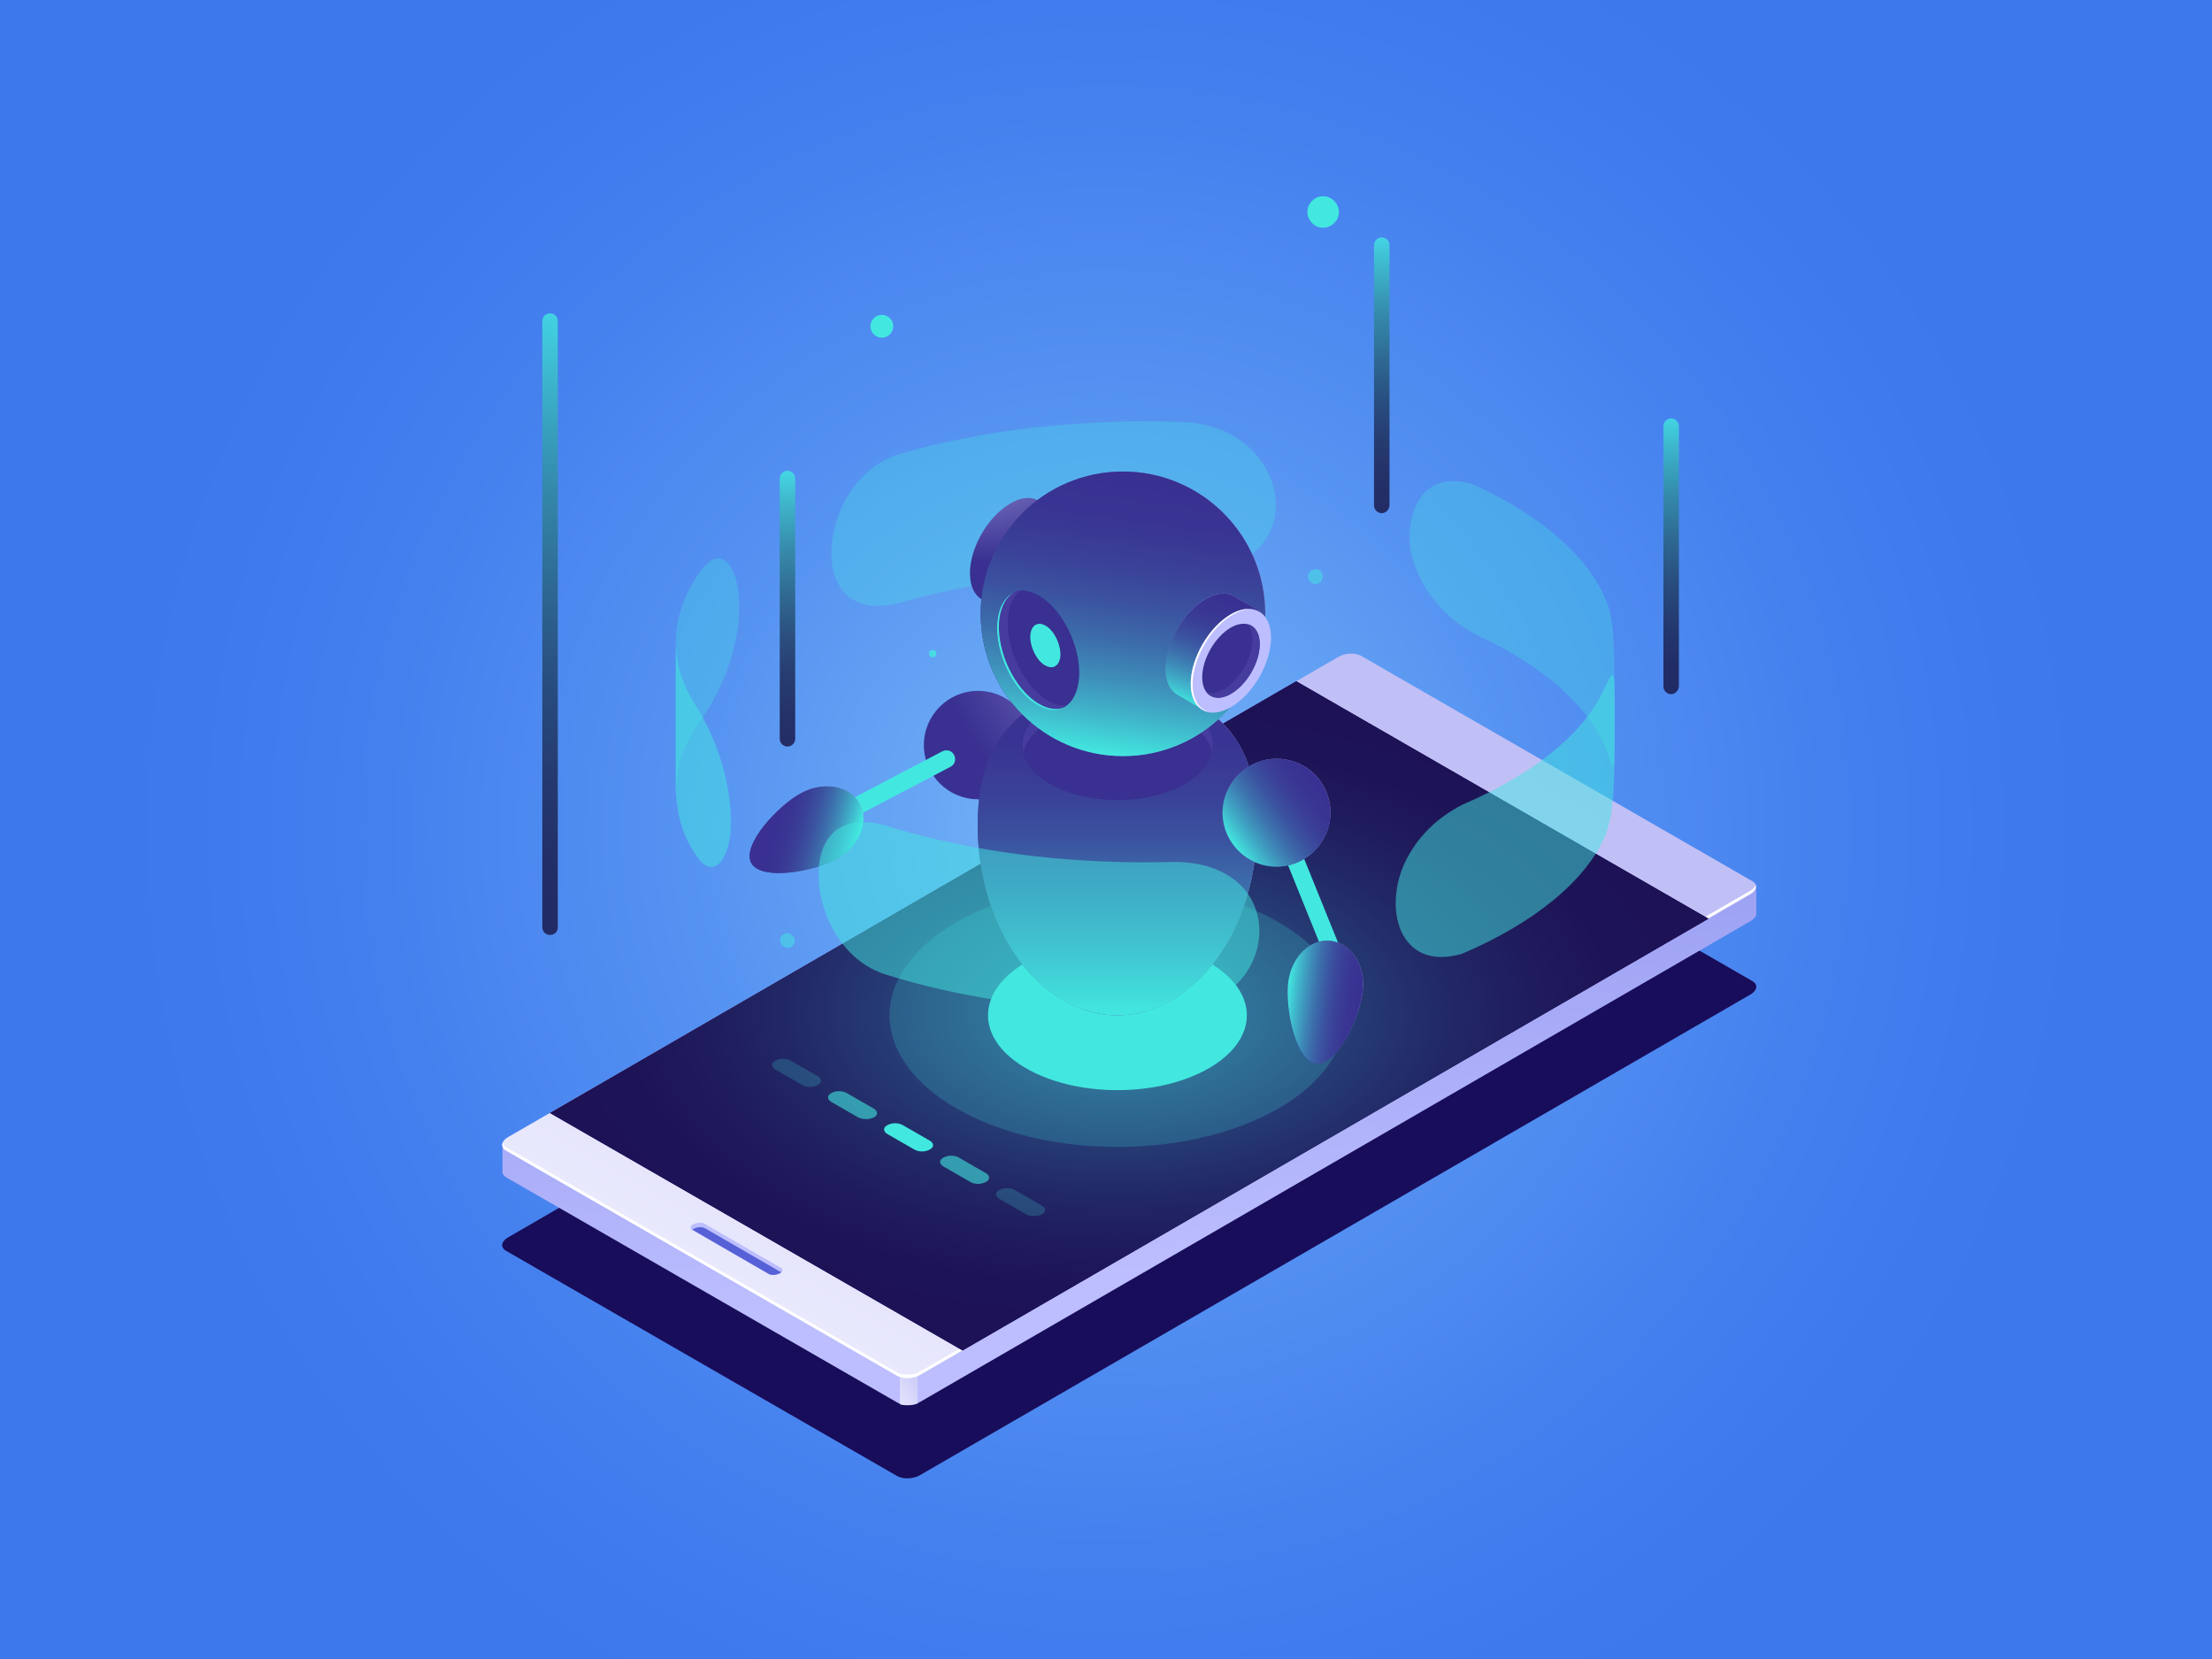 <?xml version="1.0" encoding="utf-8"?>
<!-- Generator: Adobe Illustrator 22.0.0, SVG Export Plug-In . SVG Version: 6.00 Build 0)  -->
<svg version="1.1" id="Ñëîé_1" xmlns="http://www.w3.org/2000/svg" xmlns:xlink="http://www.w3.org/1999/xlink" x="0px" y="0px"
	 viewBox="0 0 600 450" style="enable-background:new 0 0 600 450;" xml:space="preserve">
<rect x="0" y="0" width="600" height="450" fill="#333333" stroke="none"/>
<style type="text/css">
	.st0{fill:url(#SVGID_1_);}
	.st1{fill:#180D5B;}
	.st2{fill:url(#SVGID_2_);}
	.st3{fill:url(#SVGID_3_);}
	.st4{fill:url(#SVGID_4_);}
	.st5{fill:#FFFFFF;}
	.st6{fill:#24126A;}
	.st7{opacity:0.5;fill:url(#SVGID_5_);}
	.st8{fill:#5761D7;}
	.st9{fill:#BCBEFF;}
	.st10{opacity:0.11;}
	.st11{opacity:0.2;fill:#42E8E0;}
	.st12{opacity:0.6;fill:#42E8E0;}
	.st13{fill:#42E8E0;}
	.st14{opacity:0.3;}
	.st15{fill:url(#SVGID_8_);}
	.st16{fill:url(#SVGID_9_);}
	.st17{fill:url(#SVGID_10_);}
	.st18{fill:#393091;}
	.st19{fill:#453C9E;}
	.st20{fill:url(#SVGID_11_);}
	.st21{fill:url(#SVGID_12_);}
	.st22{fill:url(#SVGID_13_);}
	.st23{fill:url(#SVGID_14_);}
	.st24{fill:url(#SVGID_15_);}
	.st25{fill:url(#SVGID_16_);}
	.st26{fill:url(#SVGID_17_);}
	.st27{fill:url(#SVGID_18_);}
	.st28{fill:url(#SVGID_19_);}
	.st29{fill:url(#SVGID_20_);}
	.st30{fill:url(#SVGID_21_);}
	.st31{opacity:0.5;}
	.st32{opacity:0.8;fill:url(#SVGID_22_);}
	.st33{opacity:0.8;fill:url(#SVGID_23_);}
	.st34{opacity:0.8;fill:url(#SVGID_24_);}
	.st35{opacity:0.8;fill:url(#SVGID_25_);}
	.st36{opacity:0.5;fill:#42E8E0;}
	.st37{opacity:0.8;fill:#42E8E0;}
</style>
<radialGradient id="SVGID_1_" cx="300" cy="225" r="265.165" gradientUnits="userSpaceOnUse">
	<stop  offset="0" style="stop-color:#77B6F7"/>
	<stop  offset="7.955772e-02" style="stop-color:#70AFF6"/>
	<stop  offset="0.452" style="stop-color:#5491F1"/>
	<stop  offset="0.772" style="stop-color:#437FEE"/>
	<stop  offset="1" style="stop-color:#3D78ED"/>
</radialGradient>
<rect class="st0" width="600" height="450"/>
<g>
	<g>
		<g>
			<g>
				<path class="st1" d="M369.2,205l106.1,61.1c1.6,0.9,1.4,2.5-0.4,3.6L249.6,400.1c-1.8,1.1-4.6,1.2-6.2,0.3l-106.1-61.1
					c-1.6-0.9-1.4-2.5,0.4-3.6L363,205.3C364.8,204.2,367.6,204.1,369.2,205z"/>
				
					<linearGradient id="SVGID_2_" gradientUnits="userSpaceOnUse" x1="-2560.982" y1="2799.924" x2="-2151.054" y2="2614.126" gradientTransform="matrix(0.501 0.865 0.865 -0.501 -871.808 3515.154)">
					<stop  offset="0" style="stop-color:#5761D7"/>
					<stop  offset="0.178" style="stop-color:#5C66D9"/>
					<stop  offset="0.388" style="stop-color:#6A73DF"/>
					<stop  offset="0.613" style="stop-color:#8289E8"/>
					<stop  offset="0.849" style="stop-color:#A3A7F5"/>
					<stop  offset="1" style="stop-color:#BCBEFF"/>
				</linearGradient>
				<path class="st2" d="M136.3,310.5l0,7.4l0,0c0,0.6,0.4,1.1,1.1,1.5l106.1,61.1c1.6,0.9,4.4,0.8,6.2-0.3l225.2-130.4
					c1-0.6,1.5-1.3,1.5-2l0,0l0-7.4l-11.7,6.5L369.2,192c-1.6-0.9-4.4-0.8-6.2,0.3L147.4,317.1c0.6-0.6,1-1.1,1-1.1
					C148.3,315.9,136.3,310.5,136.3,310.5z"/>
				
					<linearGradient id="SVGID_3_" gradientUnits="userSpaceOnUse" x1="2927.237" y1="2555.313" x2="2927.237" y2="2535.95" gradientTransform="matrix(-0.501 -0.865 0.865 -0.501 -490.646 4173.12)">
					<stop  offset="0" style="stop-color:#C0BFF6"/>
					<stop  offset="0.294" style="stop-color:#C5C4F7"/>
					<stop  offset="0.64" style="stop-color:#D3D2F9"/>
					<stop  offset="1" style="stop-color:#E9E9FD"/>
				</linearGradient>
				<path class="st3" d="M248.9,380.7l0-30.2l-4.8-2.8l0,33.2C245.4,381.3,247.3,381.3,248.9,380.7z"/>
				
					<linearGradient id="SVGID_4_" gradientUnits="userSpaceOnUse" x1="3449.064" y1="4103.834" x2="3449.064" y2="3871.808" gradientTransform="matrix(-0.867 -0.499 0.999 -0.579 -689.753 4303.586)">
					<stop  offset="0" style="stop-color:#C0BFF6"/>
					<stop  offset="0.294" style="stop-color:#C5C4F7"/>
					<stop  offset="0.64" style="stop-color:#D3D2F9"/>
					<stop  offset="1" style="stop-color:#E9E9FD"/>
				</linearGradient>
				<path class="st4" d="M369.2,177.9L475.3,239c1.6,0.9,1.4,2.5-0.4,3.6L249.6,372.9c-1.8,1.1-4.6,1.2-6.2,0.3l-106.1-61.1
					c-1.6-0.9-1.4-2.5,0.4-3.6L363,178.2C364.8,177.1,367.6,177,369.2,177.9z"/>
				<path class="st5" d="M243.4,373.2l-106.1-61.1c-0.9-0.5-1.2-1.3-1-2.1c0.1,0.4,0.5,0.9,1,1.2l106.1,61.1
					c1.6,0.9,4.4,0.8,6.2-0.3l225.2-130.4c0.7-0.4,1.2-1,1.4-1.5c0.2,0.8-0.3,1.7-1.5,2.4L249.6,372.9
					C247.8,374,245,374.1,243.4,373.2z"/>
				<polygon class="st6" points="351.6,184.8 463.4,249.2 261.1,366.3 149.2,301.9 				"/>
				<polygon class="st6" points="351.6,184.8 463.4,249.2 261.1,366.3 149.2,301.9 				"/>
				
					<radialGradient id="SVGID_5_" cx="303.453" cy="6901.177" r="150.87" gradientTransform="matrix(1 0 0 0.554 0 -3548.55)" gradientUnits="userSpaceOnUse">
					<stop  offset="0" style="stop-color:#42E8E0"/>
					<stop  offset="0.12" style="stop-color:#39BDC0"/>
					<stop  offset="0.284" style="stop-color:#2F899A"/>
					<stop  offset="0.445" style="stop-color:#265F7B"/>
					<stop  offset="0.6" style="stop-color:#1F3D62"/>
					<stop  offset="0.748" style="stop-color:#1A2550"/>
					<stop  offset="0.884" style="stop-color:#171746"/>
					<stop  offset="1" style="stop-color:#161242"/>
				</radialGradient>
				<polygon class="st7" points="351.6,184.8 463.4,249.2 261.1,366.3 149.2,301.9 				"/>
				<path class="st8" d="M191.1,332.2l20.3,11.6c0.6,0.3,0.9,0.7,0.6,1.2c-0.1,0.2-0.3,0.3-0.5,0.4l0,0c-0.9,0.5-2.3,0.6-3.1,0.1
					l-20.4-11.8c-0.1,0-0.2-0.1-0.2-0.1c-0.2-0.6-0.1-0.8,0.7-1.3l0.3-0.1C189.6,331.8,190.3,331.8,191.1,332.2z"/>
				<path class="st9" d="M187.7,333.7c0.1-0.2,0.3-0.3,0.5-0.4c0.9-0.5,2.3-0.6,3.1-0.1l20.4,11.8c0.1,0,0.1,0.1,0.2,0.1
					c0.4-0.5,0.3-1-0.3-1.3l-20.4-11.8c-0.8-0.5-2.2-0.4-3.1,0.1C187.2,332.5,187.1,333.2,187.7,333.7z"/>
			</g>
		</g>
	</g>
	<g class="st10">
		<defs>
			<polygon id="SVGID_6_" class="st10" points="351.6,184.8 463.4,249.2 261.1,366.3 149.2,301.9 			"/>
		</defs>
		<clipPath id="SVGID_7_">
			<use xlink:href="#SVGID_6_"  style="overflow:visible;"/>
		</clipPath>
	</g>
</g>
<g>
	<g>
		<g>
			<path class="st11" d="M217.6,294.3l-7.3-4.2c-1.2-0.7-1.2-1.8,0-2.4l0,0c1.2-0.7,3-0.7,4.2,0l7.3,4.2c1.2,0.7,1.2,1.8,0,2.4l0,0
				C220.7,295,218.8,295,217.6,294.3z"/>
			<path class="st12" d="M232.8,303.1l-7.3-4.2c-1.2-0.7-1.2-1.8,0-2.4l0,0c1.2-0.7,3-0.7,4.2,0l7.3,4.2c1.2,0.7,1.2,1.8,0,2.4l0,0
				C235.9,303.7,234,303.7,232.8,303.1z"/>
			<path class="st13" d="M248,311.8l-7.3-4.2c-1.2-0.7-1.2-1.8,0-2.4l0,0c1.2-0.7,3-0.7,4.2,0l7.3,4.2c1.2,0.7,1.2,1.8,0,2.4l0,0
				C251,312.5,249.2,312.5,248,311.8z"/>
			<path class="st12" d="M263.2,320.6l-7.3-4.2c-1.2-0.7-1.2-1.8,0-2.4l0,0c1.2-0.7,3-0.7,4.2,0l7.3,4.2c1.2,0.7,1.2,1.8,0,2.4l0,0
				C266.2,321.3,264.3,321.3,263.2,320.6z"/>
			<path class="st11" d="M278.4,329.4l-7.3-4.2c-1.2-0.7-1.2-1.8,0-2.4l0,0c1.2-0.7,3-0.7,4.2,0l7.3,4.2c1.2,0.7,1.2,1.8,0,2.4l0,0
				C281.4,330,279.5,330,278.4,329.4z"/>
		</g>
	</g>
</g>
<g>
	<g>
		<ellipse class="st11" cx="303.1" cy="275.4" rx="61.8" ry="35.7"/>
		<ellipse class="st13" cx="303.1" cy="275.4" rx="35.1" ry="20.3"/>
	</g>
	<g class="st14">
		<path class="st13" d="M382.6,149.1c0.8,4.3,4,15.3,17.3,22.8c18.9,8.7,32,20.2,36.4,33.1c0.3,0.8,0.7,2,1.1,2.8
			c0.5-0.8,0.5-0.8,0.5-2.7v-21.5c0-12.7-0.7-15.4-1.6-19c-4.4-12.8-17.5-24.3-36.4-33.1C384.8,126.6,381.2,140.8,382.6,149.1
			L382.6,149.1z"/>
		<path class="st13" d="M243.8,123.2c20-5.8,43.8-9.1,69.1-8.9c3.3,0,6.6,0.1,9.9,0.3c22.2,2,30.1,25.5,16.7,35.8
			c-6.2,4.7-13.6,4.7-16.7,4.6c-3.3-0.1-6.6-0.2-9.9-0.3c-25.3-0.2-49,3.1-69.1,8.9c-20.2,4.9-21.4-15.6-14.4-28.2
			C231.8,131.2,236.2,125.6,243.8,123.2L243.8,123.2z"/>
		<path class="st13" d="M183.3,214.6c0.6-6.4,1-11.5,7.5-20.3c13.7-20.3,11-43.9,3.4-42.8c-1.2,0.2-2.5,1.5-3.4,2.4
			c-4.6,6-7.2,12.5-7.5,19.2c0,0.4,0,0.7,0,1.1V214.6L183.3,214.6z"/>
	</g>
	<g>
		
			<rect x="351.4" y="218.9" transform="matrix(0.927 -0.375 0.375 0.927 -63.857 150.198)" class="st13" width="4.7" height="40.3"/>
		<g>
			<g>
				<g>
					
						<radialGradient id="SVGID_8_" cx="-92.254" cy="-177.48" r="84.688" gradientTransform="matrix(0.981 0.194 -0.194 0.981 391.471 347.271)" gradientUnits="userSpaceOnUse">
						<stop  offset="0" style="stop-color:#C0BFF6"/>
						<stop  offset="1" style="stop-color:#393091"/>
					</radialGradient>
					<circle class="st15" cx="265.3" cy="202.1" r="14.7"/>
				</g>
			</g>
			<g>
				<g>
					
						<radialGradient id="SVGID_9_" cx="909.592" cy="320.313" r="83.665" gradientTransform="matrix(0.778 0 0 1.059 -382.26 -123.18)" gradientUnits="userSpaceOnUse">
						<stop  offset="0" style="stop-color:#C0BFF6"/>
						<stop  offset="1" style="stop-color:#393091"/>
					</radialGradient>
					<path class="st16" d="M341,223.8c0,28.5-17,51.6-37.9,51.6c-20.9,0-37.9-23.1-37.9-51.6c0-28.5,17-37,37.9-37
						C324.1,186.8,341,195.3,341,223.8z"/>
				</g>
			</g>
			<g>
				<g>
					
						<linearGradient id="SVGID_10_" gradientUnits="userSpaceOnUse" x1="880.868" y1="376.294" x2="880.868" y2="292.664" gradientTransform="matrix(0.778 0 0 1.059 -382.26 -123.18)">
						<stop  offset="0" style="stop-color:#42E8E0"/>
						<stop  offset="4.674554e-03" style="stop-color:#42E6DF"/>
						<stop  offset="0.136" style="stop-color:#40B6CB"/>
						<stop  offset="0.271" style="stop-color:#3E8DB9"/>
						<stop  offset="0.407" style="stop-color:#3C6BAA"/>
						<stop  offset="0.547" style="stop-color:#3B519F"/>
						<stop  offset="0.689" style="stop-color:#3A3F97"/>
						<stop  offset="0.838" style="stop-color:#393493"/>
						<stop  offset="1" style="stop-color:#393091"/>
					</linearGradient>
					<path class="st17" d="M341,223.8c0,28.5-17,51.6-37.9,51.6c-20.9,0-37.9-23.1-37.9-51.6c0-28.5,17-37,37.9-37
						C324.1,186.8,341,195.3,341,223.8z"/>
				</g>
			</g>
			<ellipse class="st18" cx="303.1" cy="202.1" rx="25.9" ry="14.9"/>
			<path class="st19" d="M284.9,195.5c10.1-5.8,26.5-5.8,36.6,0c4.2,2.4,6.6,5.4,7.3,8.6c1-4.5-1.4-9.1-7.3-12.5
				c-10.1-5.8-26.5-5.8-36.6,0c-5.9,3.4-8.4,8.1-7.3,12.5C278.2,201,280.7,198,284.9,195.5z"/>
			<radialGradient id="SVGID_11_" cx="265.002" cy="106.525" r="45.844" gradientUnits="userSpaceOnUse">
				<stop  offset="0" style="stop-color:#C0BFF6"/>
				<stop  offset="1" style="stop-color:#393091"/>
			</radialGradient>
			<path class="st20" d="M273.3,166.7l4.7-8.1c2.8-2.9,4.9-6.6,6.1-10.5l4.7-8.2l-6.8-3.9c-0.2-0.1-0.4-0.3-0.7-0.4l0,0l0,0
				c-1.9-0.9-4.5-0.7-7.3,1c-6,3.5-10.9,11.9-10.9,18.9c0,3.5,1.2,5.9,3.2,7.1v0l0,0c0,0,0,0,0,0L273.3,166.7z"/>
			<ellipse transform="matrix(0.5 -0.866 0.866 0.5 7.742 319.946)" class="st9" cx="281" cy="153.3" rx="15.4" ry="8.9"/>
			<g>
				<g>
					<radialGradient id="SVGID_12_" cx="328.756" cy="160.771" r="65.299" gradientUnits="userSpaceOnUse">
						<stop  offset="0" style="stop-color:#C0BFF6"/>
						<stop  offset="1" style="stop-color:#393091"/>
					</radialGradient>
					<circle class="st21" cx="304.6" cy="166.5" r="38.6"/>
				</g>
			</g>
			<g>
				<g>
					<linearGradient id="SVGID_13_" gradientUnits="userSpaceOnUse" x1="299.268" y1="204.758" x2="310.023" y2="128.232">
						<stop  offset="0" style="stop-color:#42E8E0"/>
						<stop  offset="4.674554e-03" style="stop-color:#42E6DF"/>
						<stop  offset="0.136" style="stop-color:#40B6CB"/>
						<stop  offset="0.271" style="stop-color:#3E8DB9"/>
						<stop  offset="0.407" style="stop-color:#3C6BAA"/>
						<stop  offset="0.547" style="stop-color:#3B519F"/>
						<stop  offset="0.689" style="stop-color:#3A3F97"/>
						<stop  offset="0.838" style="stop-color:#393493"/>
						<stop  offset="1" style="stop-color:#393091"/>
					</linearGradient>
					<circle class="st22" cx="304.6" cy="166.5" r="38.6"/>
				</g>
			</g>
			<radialGradient id="SVGID_14_" cx="328.233" cy="160.077" r="31.011" gradientUnits="userSpaceOnUse">
				<stop  offset="0" style="stop-color:#C0BFF6"/>
				<stop  offset="1" style="stop-color:#393091"/>
			</radialGradient>
			<path class="st23" d="M326.3,192.6l4.7-8.1c2.8-2.9,4.9-6.6,6.1-10.5l4.7-8.2l-6.8-3.9c-0.2-0.1-0.4-0.3-0.7-0.4l0,0v0
				c-1.9-0.9-4.5-0.7-7.3,1c-6,3.5-10.9,11.9-10.9,18.9c0,3.5,1.2,5.9,3.2,7.1l0,0l0,0l0,0L326.3,192.6z"/>
			<linearGradient id="SVGID_15_" gradientUnits="userSpaceOnUse" x1="321.99" y1="191.066" x2="332.887" y2="161.127">
				<stop  offset="0" style="stop-color:#42E8E0"/>
				<stop  offset="4.674554e-03" style="stop-color:#42E6DF"/>
				<stop  offset="0.136" style="stop-color:#40B6CB"/>
				<stop  offset="0.271" style="stop-color:#3E8DB9"/>
				<stop  offset="0.407" style="stop-color:#3C6BAA"/>
				<stop  offset="0.547" style="stop-color:#3B519F"/>
				<stop  offset="0.689" style="stop-color:#3A3F97"/>
				<stop  offset="0.838" style="stop-color:#393493"/>
				<stop  offset="1" style="stop-color:#393091"/>
			</linearGradient>
			<path class="st24" d="M326.3,192.6l4.7-8.1c2.8-2.9,4.9-6.6,6.1-10.5l4.7-8.2l-6.8-3.9c-0.2-0.1-0.4-0.3-0.7-0.4l0,0v0
				c-1.9-0.9-4.5-0.7-7.3,1c-6,3.5-10.9,11.9-10.9,18.9c0,3.5,1.2,5.9,3.2,7.1l0,0l0,0l0,0L326.3,192.6z"/>
			<ellipse transform="matrix(0.5 -0.866 0.866 0.5 11.732 378.799)" class="st9" cx="333.9" cy="179.2" rx="15.4" ry="8.9"/>
			<path class="st5" d="M323.5,185.6c0-7,4.9-15.4,10.9-18.9c2.1-1.2,4-1.7,5.7-1.4c-1.8-0.4-3.9,0-6.2,1.3
				c-6,3.5-10.9,11.9-10.9,18.9c0,4.5,2.1,7.3,5.2,7.7C325.4,192.6,323.5,189.9,323.5,185.6z"/>
			<path class="st18" d="M341.7,174.7c0,5-3.5,11-7.8,13.5c-4.3,2.5-7.8,0.5-7.8-4.5s3.5-11,7.8-13.5
				C338.2,167.8,341.7,169.8,341.7,174.7z"/>
			<path class="st19" d="M338.4,169.3c0.8,1,1.3,2.4,1.3,4.2c0,5-3.5,11-7.8,13.5c-1.7,1-3.2,1.2-4.5,0.9c1.4,1.6,3.8,1.9,6.5,0.3
				c4.3-2.5,7.8-8.5,7.8-13.5C341.7,171.7,340.4,169.8,338.4,169.3z"/>
			<g>
				<path class="st18" d="M292.6,184.8c-1,7.6-6.7,10-12.8,5.3c-6.1-4.7-10.2-14.6-9.2-22.2c1-7.6,6.7-10,12.8-5.3
					C289.4,167.3,293.6,177.2,292.6,184.8z"/>
				<path class="st13" d="M287.6,178.2c-0.4,2.8-2.4,3.6-4.7,1.9c-2.2-1.7-3.7-5.3-3.4-8.1c0.4-2.8,2.4-3.6,4.7-1.9
					C286.4,171.8,287.9,175.5,287.6,178.2z"/>
				<path class="st19" d="M282.7,189c-6.1-4.7-10.2-14.6-9.2-22.2c0.4-3.1,1.6-5.3,3.3-6.6c-3.2,0.3-5.6,3-6.2,7.7
					c-1,7.6,3.1,17.5,9.2,22.2c3.6,2.8,7.1,3,9.5,1.2C287.3,191.5,285,190.8,282.7,189z"/>
				<path class="st13" d="M280.3,189.9c-6.1-4.7-10.2-14.6-9.2-22.2c0.5-3.5,1.9-5.9,4-7c-2.3,1-4,3.5-4.5,7.3
					c-1,7.6,3.1,17.5,9.2,22.2c3.3,2.5,6.4,3,8.8,1.7C286.3,192.8,283.3,192.2,280.3,189.9z"/>
			</g>
			<g>
				<g>
					
						<radialGradient id="SVGID_16_" cx="-62.331" cy="-126.738" r="30.608" gradientTransform="matrix(0.981 0.194 -0.194 0.981 391.471 347.271)" gradientUnits="userSpaceOnUse">
						<stop  offset="0" style="stop-color:#C0BFF6"/>
						<stop  offset="1" style="stop-color:#393091"/>
					</radialGradient>
					<path class="st25" d="M360.6,223.3c-1.6,7.9-9.3,13.1-17.2,11.5c-7.9-1.6-13.1-9.3-11.5-17.2s9.3-13.1,17.2-11.5
						C357,207.6,362.2,215.3,360.6,223.3z"/>
				</g>
			</g>
			<g>
				<g>
					
						<linearGradient id="SVGID_17_" gradientUnits="userSpaceOnUse" x1="-78.967" y1="-104.893" x2="-59.03" y2="-126.422" gradientTransform="matrix(0.981 0.194 -0.194 0.981 391.471 347.271)">
						<stop  offset="0" style="stop-color:#42E8E0"/>
						<stop  offset="4.674554e-03" style="stop-color:#42E6DF"/>
						<stop  offset="0.136" style="stop-color:#40B6CB"/>
						<stop  offset="0.271" style="stop-color:#3E8DB9"/>
						<stop  offset="0.407" style="stop-color:#3C6BAA"/>
						<stop  offset="0.547" style="stop-color:#3B519F"/>
						<stop  offset="0.689" style="stop-color:#3A3F97"/>
						<stop  offset="0.838" style="stop-color:#393493"/>
						<stop  offset="1" style="stop-color:#393091"/>
					</linearGradient>
					<path class="st26" d="M360.6,223.3c-1.6,7.9-9.3,13.1-17.2,11.5c-7.9-1.6-13.1-9.3-11.5-17.2s9.3-13.1,17.2-11.5
						C357,207.6,362.2,215.3,360.6,223.3z"/>
				</g>
			</g>
		</g>
		
			<radialGradient id="SVGID_18_" cx="234.745" cy="-1666.142" r="28.356" fx="234.788" fy="-1664.297" gradientTransform="matrix(0.911 0.109 -0.179 1.501 -138.848 2732.797)" gradientUnits="userSpaceOnUse">
			<stop  offset="0" style="stop-color:#C0BFF6"/>
			<stop  offset="1" style="stop-color:#393091"/>
		</radialGradient>
		<path class="st27" d="M369.6,269c-0.8,7-7,20.2-12.6,19.5c-5.6-0.7-8.4-14.9-7.6-21.9c0.8-7,6-12.1,11.6-11.4
			C366.6,255.9,370.5,262.1,369.6,269z"/>
		
			<linearGradient id="SVGID_19_" gradientUnits="userSpaceOnUse" x1="209.49" y1="343.969" x2="231.637" y2="343.969" gradientTransform="matrix(0.911 0.109 -0.136 1.14 204.873 -144.202)">
			<stop  offset="0" style="stop-color:#42E8E0"/>
			<stop  offset="4.674554e-03" style="stop-color:#42E6DF"/>
			<stop  offset="0.136" style="stop-color:#40B6CB"/>
			<stop  offset="0.271" style="stop-color:#3E8DB9"/>
			<stop  offset="0.407" style="stop-color:#3C6BAA"/>
			<stop  offset="0.547" style="stop-color:#3B519F"/>
			<stop  offset="0.689" style="stop-color:#3A3F97"/>
			<stop  offset="0.838" style="stop-color:#393493"/>
			<stop  offset="1" style="stop-color:#393091"/>
		</linearGradient>
		<path class="st28" d="M369.6,269c-0.8,7-7,20.2-12.6,19.5c-5.6-0.7-8.4-14.9-7.6-21.9c0.8-7,6-12.1,11.6-11.4
			C366.6,255.9,370.5,262.1,369.6,269z"/>
		<path class="st13" d="M226.4,224.2c-0.9,0-1.7-0.5-2.1-1.3c-0.6-1.2-0.2-2.6,1-3.2l30.3-15.9c1.2-0.6,2.6-0.2,3.2,1
			c0.6,1.2,0.2,2.6-1,3.2l-30.3,15.9C227.2,224.1,226.8,224.2,226.4,224.2z"/>
		
			<radialGradient id="SVGID_20_" cx="-2697.823" cy="-2057.645" r="28.356" fx="-2697.78" fy="-2055.8" gradientTransform="matrix(0.441 0.805 -1.326 0.727 -1292.522 3881.545)" gradientUnits="userSpaceOnUse">
			<stop  offset="0" style="stop-color:#C0BFF6"/>
			<stop  offset="1" style="stop-color:#393091"/>
		</radialGradient>
		<path class="st29" d="M227,233c-6.2,3.4-20.5,6-23.2,1.1c-2.7-4.9,7.3-15.6,13.4-18.9c6.2-3.4,13.3-2.1,16,2.8
			C235.9,222.9,233.1,229.6,227,233z"/>
		
			<linearGradient id="SVGID_21_" gradientUnits="userSpaceOnUse" x1="-2694.569" y1="-172.546" x2="-2707.843" y2="-154.818" gradientTransform="matrix(0.441 0.805 -1.007 0.552 1247.89 2489.133)">
			<stop  offset="0" style="stop-color:#42E8E0"/>
			<stop  offset="4.674554e-03" style="stop-color:#42E6DF"/>
			<stop  offset="0.136" style="stop-color:#40B6CB"/>
			<stop  offset="0.271" style="stop-color:#3E8DB9"/>
			<stop  offset="0.407" style="stop-color:#3C6BAA"/>
			<stop  offset="0.547" style="stop-color:#3B519F"/>
			<stop  offset="0.689" style="stop-color:#3A3F97"/>
			<stop  offset="0.838" style="stop-color:#393493"/>
			<stop  offset="1" style="stop-color:#393091"/>
		</linearGradient>
		<path class="st30" d="M227,233c-6.2,3.4-20.5,6-23.2,1.1c-2.7-4.9,7.3-15.6,13.4-18.9c6.2-3.4,13.3-2.1,16,2.8
			C235.9,222.9,233.1,229.6,227,233z"/>
	</g>
	<g class="st31">
		<g>
			<path class="st13" d="M198.1,226.4c-0.9,7.4-4.8,11.8-8.8,6.3c-5.2-7.1-5.7-14-6-18.2v-40.4c0,6.3,2.1,12.4,6,18.2
				C197.8,206.4,198.8,220.4,198.1,226.4L198.1,226.4z"/>
			<path class="st13" d="M318.1,233.8c-3.2,0.1-6.4,0.1-9.7,0.1c-25.4-0.2-48.9-3.9-68.6-10.1c-19.6-5.2-20.8,15.3-14,28
				c4.9,9,11.5,11.5,14,12.4c19.6,6.2,43.2,9.9,68.6,10.1c3.2,0,6.5,0,9.7-0.1c23.1-1.7,29.1-23.8,18.3-34.2
				C333.4,237.1,327.8,233.7,318.1,233.8L318.1,233.8z"/>
			<path class="st13" d="M438,201.6c-0.1,17.5-1.1,20.7-2.4,24.7c-5.4,12.7-19.4,24-39,32.4c-17.2,5.1-21.9-12.8-14.9-26
				c4.8-9,12.1-12.9,14.9-14.4c19.6-8.4,33.6-19.7,39-32.4c0.4-0.8,1-2,1.5-2.7c0.1,0,0.3,0,0.4-0.1c0.3,0.9,0.5,1.3,0.5,6.1V201.6
				L438,201.6z"/>
		</g>
	</g>
</g>
<linearGradient id="SVGID_22_" gradientUnits="userSpaceOnUse" x1="453.269" y1="188.272" x2="453.269" y2="113.525">
	<stop  offset="0" style="stop-color:#161242"/>
	<stop  offset="0.116" style="stop-color:#171746"/>
	<stop  offset="0.252" style="stop-color:#1A2550"/>
	<stop  offset="0.4" style="stop-color:#1F3D62"/>
	<stop  offset="0.555" style="stop-color:#265F7B"/>
	<stop  offset="0.716" style="stop-color:#2F899A"/>
	<stop  offset="0.879" style="stop-color:#39BDC0"/>
	<stop  offset="1" style="stop-color:#42E8E0"/>
</linearGradient>
<path class="st32" d="M453.3,188.3L453.3,188.3c-1.1,0-2.1-0.9-2.1-2.1v-70.6c0-1.1,0.9-2.1,2.1-2.1l0,0c1.1,0,2.1,0.9,2.1,2.1v70.6
	C455.3,187.3,454.4,188.3,453.3,188.3z"/>
<linearGradient id="SVGID_23_" gradientUnits="userSpaceOnUse" x1="374.769" y1="139.189" x2="374.769" y2="64.442">
	<stop  offset="0" style="stop-color:#161242"/>
	<stop  offset="0.116" style="stop-color:#171746"/>
	<stop  offset="0.252" style="stop-color:#1A2550"/>
	<stop  offset="0.4" style="stop-color:#1F3D62"/>
	<stop  offset="0.555" style="stop-color:#265F7B"/>
	<stop  offset="0.716" style="stop-color:#2F899A"/>
	<stop  offset="0.879" style="stop-color:#39BDC0"/>
	<stop  offset="1" style="stop-color:#42E8E0"/>
</linearGradient>
<path class="st33" d="M374.8,139.2L374.8,139.2c-1.1,0-2.1-0.9-2.1-2.1V66.5c0-1.1,0.9-2.1,2.1-2.1l0,0c1.1,0,2.1,0.9,2.1,2.1v70.6
	C376.8,138.3,375.9,139.2,374.8,139.2z"/>
<linearGradient id="SVGID_24_" gradientUnits="userSpaceOnUse" x1="213.602" y1="202.533" x2="213.602" y2="127.786">
	<stop  offset="0" style="stop-color:#161242"/>
	<stop  offset="0.116" style="stop-color:#171746"/>
	<stop  offset="0.252" style="stop-color:#1A2550"/>
	<stop  offset="0.4" style="stop-color:#1F3D62"/>
	<stop  offset="0.555" style="stop-color:#265F7B"/>
	<stop  offset="0.716" style="stop-color:#2F899A"/>
	<stop  offset="0.879" style="stop-color:#39BDC0"/>
	<stop  offset="1" style="stop-color:#42E8E0"/>
</linearGradient>
<path class="st34" d="M213.6,202.5L213.6,202.5c-1.1,0-2.1-0.9-2.1-2.1v-70.6c0-1.1,0.9-2.1,2.1-2.1l0,0c1.1,0,2.1,0.9,2.1,2.1v70.6
	C215.7,201.6,214.7,202.5,213.6,202.5z"/>
<linearGradient id="SVGID_25_" gradientUnits="userSpaceOnUse" x1="149.218" y1="253.645" x2="149.218" y2="84.963">
	<stop  offset="0" style="stop-color:#161242"/>
	<stop  offset="0.116" style="stop-color:#171746"/>
	<stop  offset="0.252" style="stop-color:#1A2550"/>
	<stop  offset="0.4" style="stop-color:#1F3D62"/>
	<stop  offset="0.555" style="stop-color:#265F7B"/>
	<stop  offset="0.716" style="stop-color:#2F899A"/>
	<stop  offset="0.879" style="stop-color:#39BDC0"/>
	<stop  offset="1" style="stop-color:#42E8E0"/>
</linearGradient>
<path class="st35" d="M149.2,253.6L149.2,253.6c-1.2,0-2.1-0.9-2.1-2.1V87.1c0-1.2,0.9-2.1,2.1-2.1l0,0c1.2,0,2.1,0.9,2.1,2.1v164.5
	C151.3,252.7,150.4,253.6,149.2,253.6z"/>
<path class="st13" d="M242.3,88.5c0,1.7-1.4,3.1-3.1,3.1c-1.7,0-3.1-1.4-3.1-3.1s1.4-3.1,3.1-3.1C240.9,85.4,242.3,86.8,242.3,88.5z
	"/>
<path class="st13" d="M361.9,54.5c1.7,1.7,1.7,4.4,0,6c-1.7,1.7-4.4,1.7-6,0c-1.7-1.7-1.7-4.4,0-6C357.5,52.8,360.2,52.8,361.9,54.5
	z"/>
<path class="st36" d="M358.8,156.4c0,1.1-0.9,2-2,2c-1.1,0-2-0.9-2-2c0-1.1,0.9-2,2-2C358,154.4,358.8,155.3,358.8,156.4z"/>
<path class="st36" d="M215.6,255.1c0,1.1-0.9,2-2,2c-1.1,0-2-0.9-2-2c0-1.1,0.9-2,2-2C214.7,253.2,215.6,254.1,215.6,255.1z"/>
<circle class="st37" cx="253" cy="177.3" r="1"/>
</svg>

